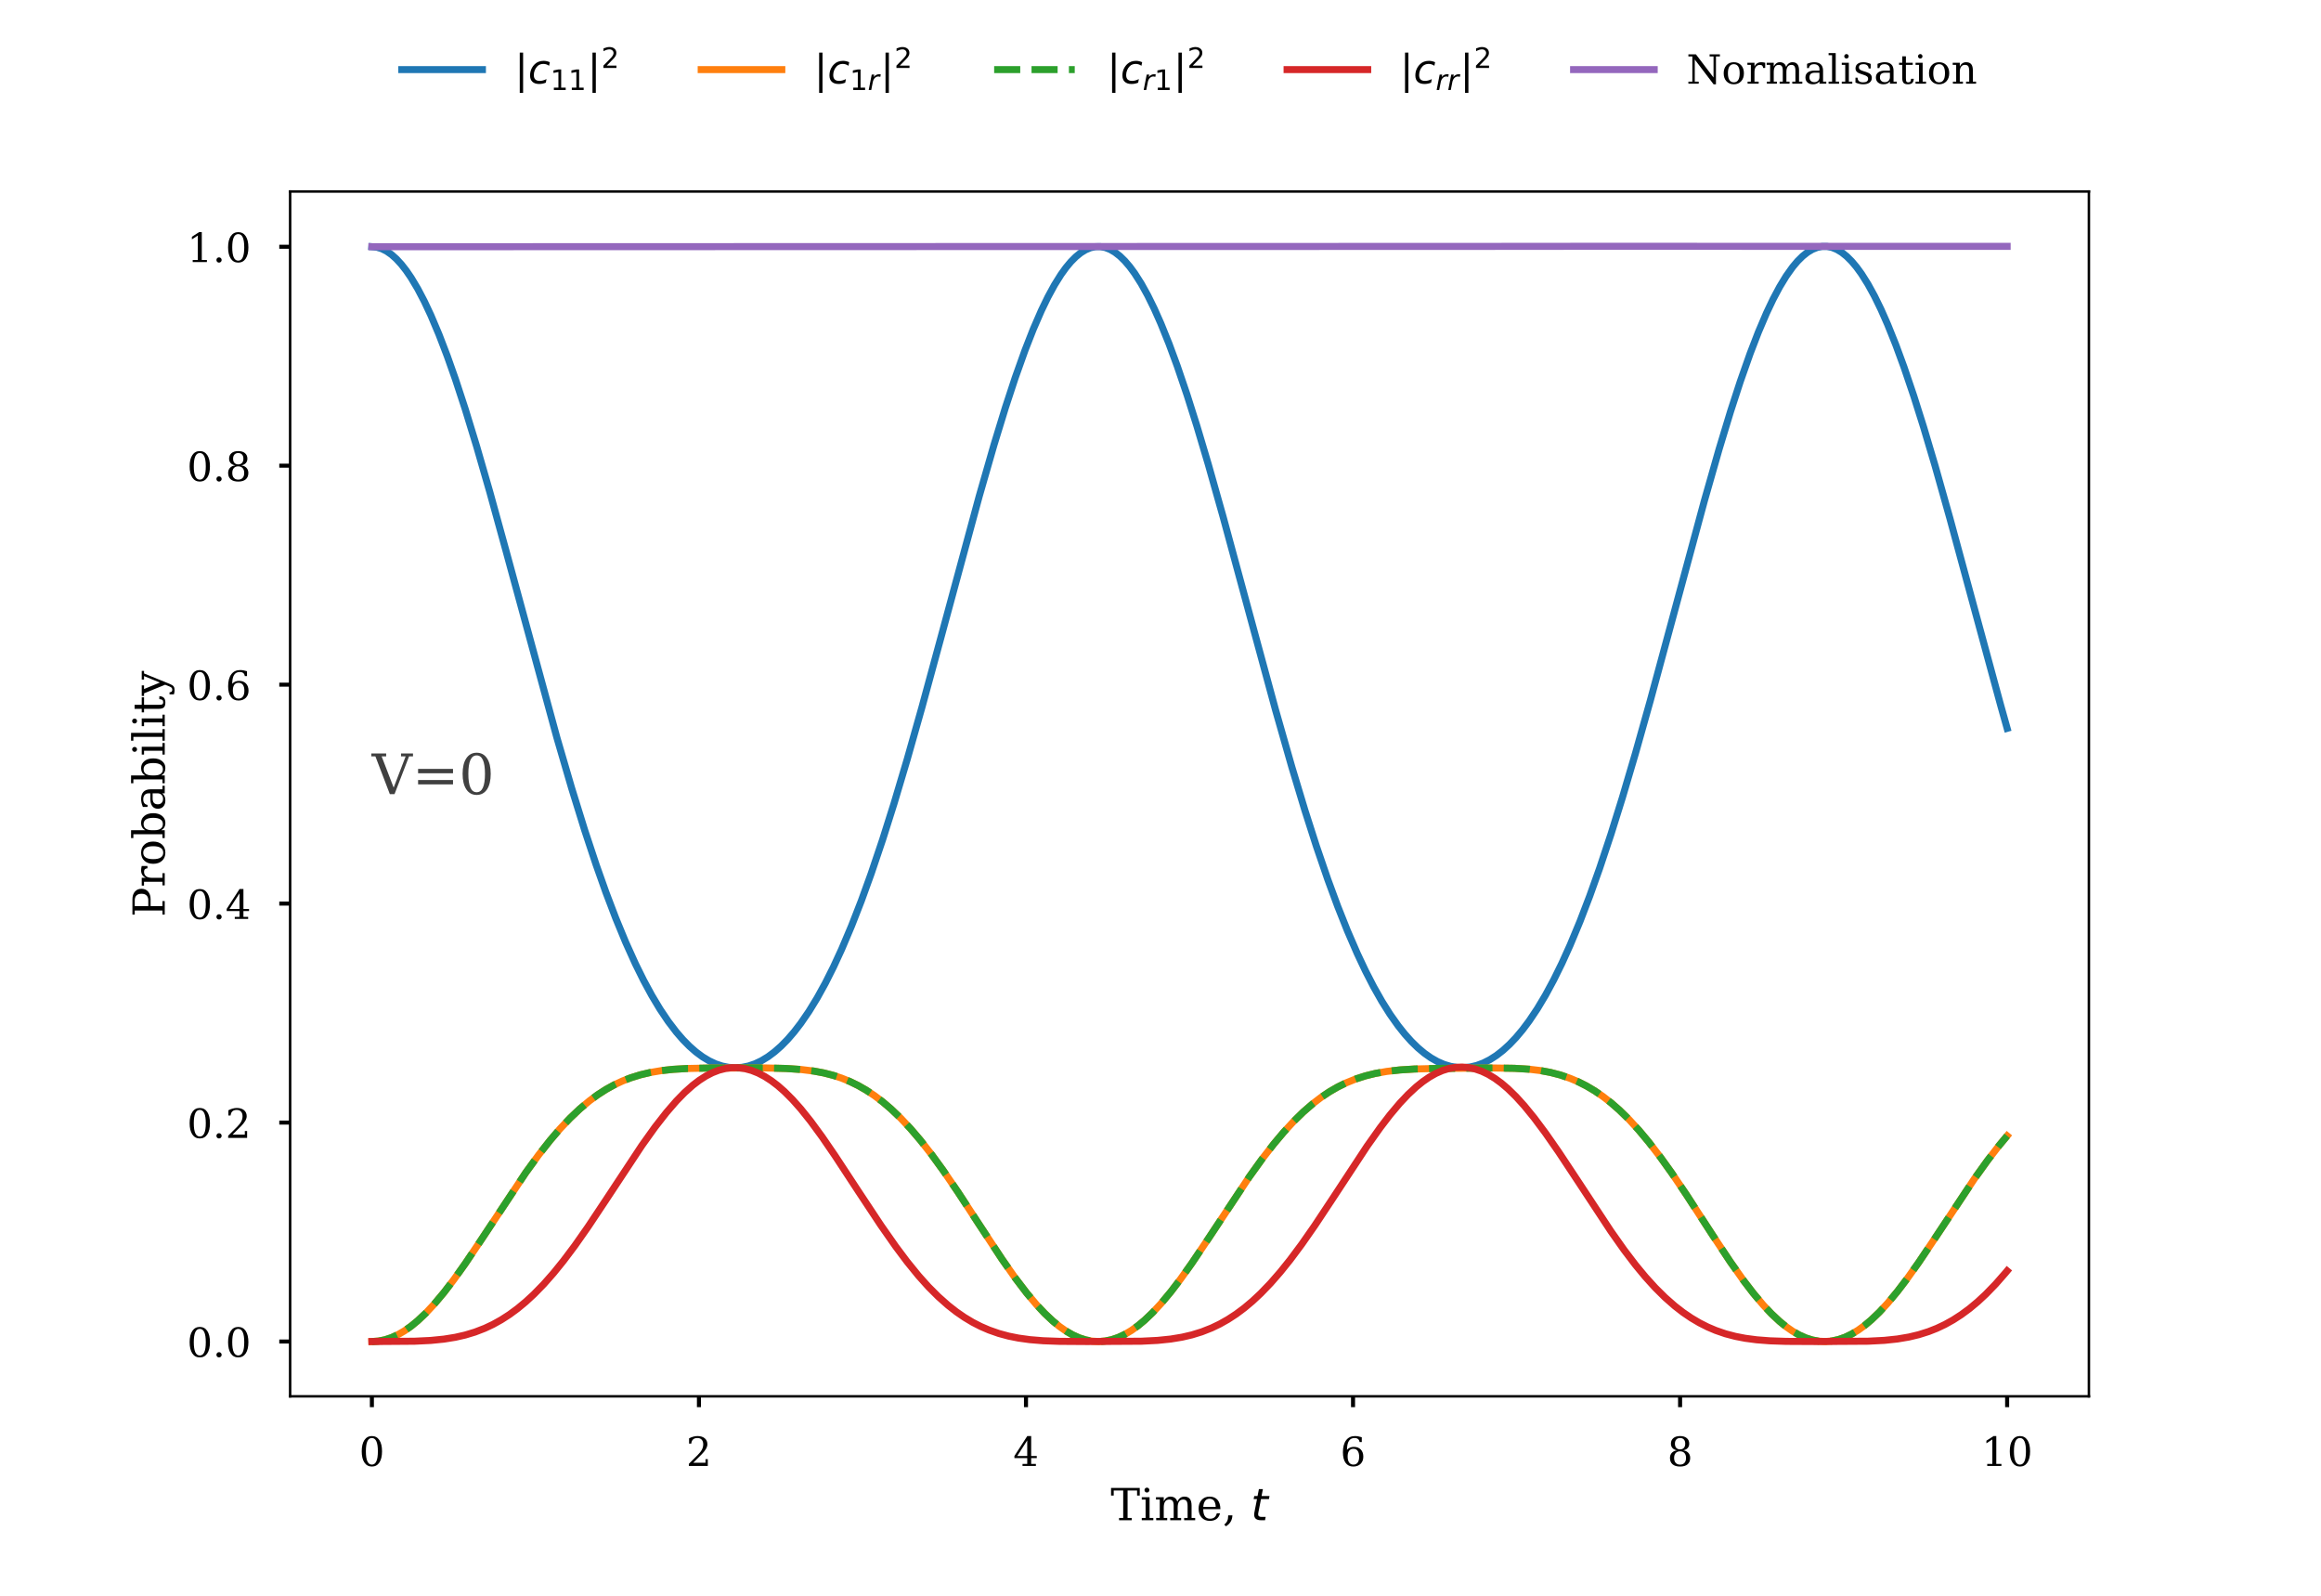 <?xml version="1.0" encoding="utf-8" standalone="no"?>
<!DOCTYPE svg PUBLIC "-//W3C//DTD SVG 1.1//EN"
  "http://www.w3.org/Graphics/SVG/1.1/DTD/svg11.dtd">
<!-- Created with matplotlib (https://matplotlib.org/) -->
<svg height="514.8pt" version="1.1" viewBox="0 0 748.8 514.8" width="748.8pt" xmlns="http://www.w3.org/2000/svg" xmlns:xlink="http://www.w3.org/1999/xlink">
 <defs>
  <style type="text/css">
*{stroke-linecap:butt;stroke-linejoin:round;}
  </style>
 </defs>
 <g id="figure_1">
  <g id="patch_1">
   <path d="M 0 514.8 
L 748.8 514.8 
L 748.8 0 
L 0 0 
z
" style="fill:#ffffff;"/>
  </g>
  <g id="axes_1">
   <g id="patch_2">
    <path d="M 93.6 450.45 
L 673.92 450.45 
L 673.92 61.776 
L 93.6 61.776 
z
" style="fill:#ffffff;"/>
   </g>
   <g id="matplotlib.axis_1">
    <g id="xtick_1">
     <g id="line2d_1">
      <defs>
       <path d="M 0 0 
L 0 3.5 
" id="m9d1ee82c19" style="stroke:#000000;stroke-width:1.3;"/>
      </defs>
      <g>
       <use style="stroke:#000000;stroke-width:1.3;" x="119.978" xlink:href="#m9d1ee82c19" y="450.45"/>
      </g>
     </g>
     <g id="text_1">
      <!-- 0 -->
      <defs>
       <path d="M 31.781 3.422 
Q 39.266 3.422 42.969 11.625 
Q 46.688 19.828 46.688 36.375 
Q 46.688 52.984 42.969 61.188 
Q 39.266 69.391 31.781 69.391 
Q 24.312 69.391 20.594 61.188 
Q 16.891 52.984 16.891 36.375 
Q 16.891 19.828 20.594 11.625 
Q 24.312 3.422 31.781 3.422 
z
M 31.781 -1.422 
Q 19.922 -1.422 13.25 8.531 
Q 6.594 18.5 6.594 36.375 
Q 6.594 54.297 13.25 64.25 
Q 19.922 74.219 31.781 74.219 
Q 43.703 74.219 50.344 64.25 
Q 56.984 54.297 56.984 36.375 
Q 56.984 18.5 50.344 8.531 
Q 43.703 -1.422 31.781 -1.422 
z
" id="DejaVuSerif-48"/>
      </defs>
      <g transform="translate(115.843 472.928)scale(0.13 -0.13)">
       <use xlink:href="#DejaVuSerif-48"/>
      </g>
     </g>
    </g>
    <g id="xtick_2">
     <g id="line2d_2">
      <g>
       <use style="stroke:#000000;stroke-width:1.3;" x="225.491" xlink:href="#m9d1ee82c19" y="450.45"/>
      </g>
     </g>
     <g id="text_2">
      <!-- 2 -->
      <defs>
       <path d="M 12.797 55.516 
L 7.328 55.516 
L 7.328 68.5 
Q 12.547 71.297 17.844 72.75 
Q 23.141 74.219 28.219 74.219 
Q 39.594 74.219 46.188 68.703 
Q 52.781 63.188 52.781 53.719 
Q 52.781 43.016 37.844 28.125 
Q 36.672 27 36.078 26.422 
L 17.672 8.016 
L 48.094 8.016 
L 48.094 17 
L 53.812 17 
L 53.812 0 
L 6.781 0 
L 6.781 5.328 
L 28.906 27.391 
Q 36.234 34.719 39.359 40.844 
Q 42.484 46.969 42.484 53.719 
Q 42.484 61.078 38.641 65.234 
Q 34.812 69.391 28.078 69.391 
Q 21.094 69.391 17.281 65.922 
Q 13.484 62.453 12.797 55.516 
z
" id="DejaVuSerif-50"/>
      </defs>
      <g transform="translate(221.355 472.928)scale(0.13 -0.13)">
       <use xlink:href="#DejaVuSerif-50"/>
      </g>
     </g>
    </g>
    <g id="xtick_3">
     <g id="line2d_3">
      <g>
       <use style="stroke:#000000;stroke-width:1.3;" x="331.004" xlink:href="#m9d1ee82c19" y="450.45"/>
      </g>
     </g>
     <g id="text_3">
      <!-- 4 -->
      <defs>
       <path d="M 34.906 24.703 
L 34.906 63.484 
L 10.016 24.703 
z
M 56.391 0 
L 23.188 0 
L 23.188 5.172 
L 34.906 5.172 
L 34.906 19.484 
L 3.078 19.484 
L 3.078 24.812 
L 35.016 74.219 
L 44.672 74.219 
L 44.672 24.703 
L 58.594 24.703 
L 58.594 19.484 
L 44.672 19.484 
L 44.672 5.172 
L 56.391 5.172 
z
" id="DejaVuSerif-52"/>
      </defs>
      <g transform="translate(326.868 472.928)scale(0.13 -0.13)">
       <use xlink:href="#DejaVuSerif-52"/>
      </g>
     </g>
    </g>
    <g id="xtick_4">
     <g id="line2d_4">
      <g>
       <use style="stroke:#000000;stroke-width:1.3;" x="436.516" xlink:href="#m9d1ee82c19" y="450.45"/>
      </g>
     </g>
     <g id="text_4">
      <!-- 6 -->
      <defs>
       <path d="M 32.719 3.422 
Q 39.594 3.422 43.297 8.469 
Q 47.016 13.531 47.016 23 
Q 47.016 32.469 43.297 37.516 
Q 39.594 42.578 32.719 42.578 
Q 25.734 42.578 22.062 37.688 
Q 18.406 32.812 18.406 23.578 
Q 18.406 13.875 22.109 8.641 
Q 25.828 3.422 32.719 3.422 
z
M 16.797 40.141 
Q 20.125 43.797 24.312 45.594 
Q 28.516 47.406 33.797 47.406 
Q 44.672 47.406 51 40.859 
Q 57.328 34.328 57.328 23 
Q 57.328 11.922 50.516 5.25 
Q 43.703 -1.422 32.328 -1.422 
Q 19.969 -1.422 13.328 7.781 
Q 6.688 17 6.688 34.078 
Q 6.688 53.219 14.547 63.719 
Q 22.406 74.219 36.719 74.219 
Q 40.578 74.219 44.828 73.484 
Q 49.078 72.75 53.516 71.297 
L 53.516 59.281 
L 48 59.281 
Q 47.406 64.203 44.234 66.797 
Q 41.062 69.391 35.688 69.391 
Q 26.219 69.391 21.578 62.203 
Q 16.938 55.031 16.797 40.141 
z
" id="DejaVuSerif-54"/>
      </defs>
      <g transform="translate(432.381 472.928)scale(0.13 -0.13)">
       <use xlink:href="#DejaVuSerif-54"/>
      </g>
     </g>
    </g>
    <g id="xtick_5">
     <g id="line2d_5">
      <g>
       <use style="stroke:#000000;stroke-width:1.3;" x="542.029" xlink:href="#m9d1ee82c19" y="450.45"/>
      </g>
     </g>
     <g id="text_5">
      <!-- 8 -->
      <defs>
       <path d="M 46.578 19.922 
Q 46.578 27.734 42.688 32.047 
Q 38.812 36.375 31.781 36.375 
Q 24.75 36.375 20.875 32.047 
Q 17 27.734 17 19.922 
Q 17 12.062 20.875 7.734 
Q 24.75 3.422 31.781 3.422 
Q 38.812 3.422 42.688 7.734 
Q 46.578 12.062 46.578 19.922 
z
M 44.578 55.328 
Q 44.578 61.969 41.203 65.672 
Q 37.844 69.391 31.781 69.391 
Q 25.781 69.391 22.391 65.672 
Q 19 61.969 19 55.328 
Q 19 48.641 22.391 44.922 
Q 25.781 41.219 31.781 41.219 
Q 37.844 41.219 41.203 44.922 
Q 44.578 48.641 44.578 55.328 
z
M 39.312 38.812 
Q 47.609 37.703 52.25 32.688 
Q 56.891 27.688 56.891 19.922 
Q 56.891 9.672 50.391 4.125 
Q 43.891 -1.422 31.781 -1.422 
Q 19.734 -1.422 13.203 4.125 
Q 6.688 9.672 6.688 19.922 
Q 6.688 27.688 11.328 32.688 
Q 15.969 37.703 24.312 38.812 
Q 16.938 40.141 13 44.406 
Q 9.078 48.688 9.078 55.328 
Q 9.078 64.109 15.125 69.156 
Q 21.188 74.219 31.781 74.219 
Q 42.391 74.219 48.438 69.156 
Q 54.5 64.109 54.5 55.328 
Q 54.5 48.688 50.562 44.406 
Q 46.625 40.141 39.312 38.812 
z
" id="DejaVuSerif-56"/>
      </defs>
      <g transform="translate(537.893 472.928)scale(0.13 -0.13)">
       <use xlink:href="#DejaVuSerif-56"/>
      </g>
     </g>
    </g>
    <g id="xtick_6">
     <g id="line2d_6">
      <g>
       <use style="stroke:#000000;stroke-width:1.3;" x="647.542" xlink:href="#m9d1ee82c19" y="450.45"/>
      </g>
     </g>
     <g id="text_6">
      <!-- 10 -->
      <defs>
       <path d="M 14.203 0 
L 14.203 5.172 
L 26.906 5.172 
L 26.906 65.828 
L 12.203 56.297 
L 12.203 62.703 
L 29.984 74.219 
L 36.719 74.219 
L 36.719 5.172 
L 49.422 5.172 
L 49.422 0 
z
" id="DejaVuSerif-49"/>
      </defs>
      <g transform="translate(639.271 472.928)scale(0.13 -0.13)">
       <use xlink:href="#DejaVuSerif-49"/>
       <use x="63.623" xlink:href="#DejaVuSerif-48"/>
      </g>
     </g>
    </g>
    <g id="text_7">
     <!-- Time, $t$ -->
     <defs>
      <path d="M 19.094 0 
L 19.094 5.172 
L 28.422 5.172 
L 28.422 67.094 
L 6.984 67.094 
L 6.984 55.719 
L 0.984 55.719 
L 0.984 72.906 
L 65.719 72.906 
L 65.719 55.719 
L 59.719 55.719 
L 59.719 67.094 
L 38.281 67.094 
L 38.281 5.172 
L 47.609 5.172 
L 47.609 0 
z
" id="DejaVuSerif-84"/>
      <path d="M 9.719 68.016 
Q 9.719 70.266 11.344 71.922 
Q 12.984 73.578 15.281 73.578 
Q 17.531 73.578 19.156 71.922 
Q 20.797 70.266 20.797 68.016 
Q 20.797 65.719 19.188 64.109 
Q 17.578 62.5 15.281 62.5 
Q 12.984 62.5 11.344 64.109 
Q 9.719 65.719 9.719 68.016 
z
M 21.188 5.172 
L 29.688 5.172 
L 29.688 0 
L 3.609 0 
L 3.609 5.172 
L 12.203 5.172 
L 12.203 46.688 
L 3.609 46.688 
L 3.609 51.906 
L 21.188 51.906 
z
" id="DejaVuSerif-105"/>
      <path d="M 51.812 41.797 
Q 54.391 47.516 58.422 50.422 
Q 62.453 53.328 67.828 53.328 
Q 75.984 53.328 79.984 48.266 
Q 83.984 43.219 83.984 33.016 
L 83.984 5.172 
L 92.094 5.172 
L 92.094 0 
L 67.188 0 
L 67.188 5.172 
L 75 5.172 
L 75 31.984 
Q 75 39.938 72.656 43.312 
Q 70.312 46.688 64.891 46.688 
Q 58.891 46.688 55.734 42.141 
Q 52.594 37.594 52.594 28.906 
L 52.594 5.172 
L 60.406 5.172 
L 60.406 0 
L 35.797 0 
L 35.797 5.172 
L 43.609 5.172 
L 43.609 32.328 
Q 43.609 40.094 41.266 43.391 
Q 38.922 46.688 33.5 46.688 
Q 27.484 46.688 24.328 42.141 
Q 21.188 37.594 21.188 28.906 
L 21.188 5.172 
L 29 5.172 
L 29 0 
L 4.109 0 
L 4.109 5.172 
L 12.203 5.172 
L 12.203 46.781 
L 3.609 46.781 
L 3.609 51.906 
L 21.188 51.906 
L 21.188 42.672 
Q 23.688 47.859 27.531 50.594 
Q 31.391 53.328 36.281 53.328 
Q 42.328 53.328 46.375 50.312 
Q 50.438 47.312 51.812 41.797 
z
" id="DejaVuSerif-109"/>
      <path d="M 54.203 25 
L 15.484 25 
L 15.484 24.609 
Q 15.484 14.109 19.438 8.766 
Q 23.391 3.422 31.109 3.422 
Q 37.016 3.422 40.797 6.516 
Q 44.578 9.625 46.094 15.719 
L 53.328 15.719 
Q 51.172 7.172 45.375 2.875 
Q 39.594 -1.422 30.172 -1.422 
Q 18.797 -1.422 11.891 6.078 
Q 4.984 13.578 4.984 25.984 
Q 4.984 38.281 11.766 45.797 
Q 18.562 53.328 29.594 53.328 
Q 41.359 53.328 47.656 46.062 
Q 53.953 38.812 54.203 25 
z
M 43.609 30.172 
Q 43.312 39.266 39.766 43.875 
Q 36.234 48.484 29.594 48.484 
Q 23.391 48.484 19.828 43.844 
Q 16.266 39.203 15.484 30.172 
z
" id="DejaVuSerif-101"/>
      <path d="M 3.609 -9.719 
Q 8.203 -6.344 10.344 -1.781 
Q 12.5 2.781 12.5 9.281 
L 12.5 11.078 
L 22.125 11.078 
Q 21.734 2.734 18.188 -3.25 
Q 14.656 -9.234 7.516 -13.625 
z
" id="DejaVuSerif-44"/>
      <path id="DejaVuSerif-32"/>
      <path d="M 42.281 54.688 
L 40.922 47.703 
L 23 47.703 
L 17.188 18.016 
Q 16.891 16.359 16.75 15.234 
Q 16.609 14.109 16.609 13.484 
Q 16.609 10.359 18.484 8.938 
Q 20.359 7.516 24.516 7.516 
L 33.594 7.516 
L 32.078 0 
L 23.484 0 
Q 15.484 0 11.547 3.125 
Q 7.625 6.25 7.625 12.594 
Q 7.625 13.719 7.766 15.062 
Q 7.906 16.406 8.203 18.016 
L 14.016 47.703 
L 6.391 47.703 
L 7.812 54.688 
L 15.281 54.688 
L 18.312 70.219 
L 27.297 70.219 
L 24.312 54.688 
z
" id="DejaVuSans-Oblique-116"/>
     </defs>
     <g transform="translate(358.306 490.497)scale(0.143 -0.143)">
      <use transform="translate(0 0.422)" xlink:href="#DejaVuSerif-84"/>
      <use transform="translate(66.699 0.422)" xlink:href="#DejaVuSerif-105"/>
      <use transform="translate(98.682 0.422)" xlink:href="#DejaVuSerif-109"/>
      <use transform="translate(193.506 0.422)" xlink:href="#DejaVuSerif-101"/>
      <use transform="translate(252.686 0.422)" xlink:href="#DejaVuSerif-44"/>
      <use transform="translate(284.473 0.422)" xlink:href="#DejaVuSerif-32"/>
      <use transform="translate(316.26 0.422)" xlink:href="#DejaVuSans-Oblique-116"/>
     </g>
    </g>
   </g>
   <g id="matplotlib.axis_2">
    <g id="ytick_1">
     <g id="line2d_7">
      <defs>
       <path d="M 0 0 
L -3.5 0 
" id="ma787420ce1" style="stroke:#000000;stroke-width:1.3;"/>
      </defs>
      <g>
       <use style="stroke:#000000;stroke-width:1.3;" x="93.6" xlink:href="#ma787420ce1" y="432.783"/>
      </g>
     </g>
     <g id="text_8">
      <!-- 0.0 -->
      <defs>
       <path d="M 9.422 5.078 
Q 9.422 7.812 11.281 9.719 
Q 13.141 11.625 15.922 11.625 
Q 18.609 11.625 20.5 9.719 
Q 22.406 7.812 22.406 5.078 
Q 22.406 2.391 20.5 0.484 
Q 18.609 -1.422 15.922 -1.422 
Q 13.141 -1.422 11.281 0.453 
Q 9.422 2.344 9.422 5.078 
z
" id="DejaVuSerif-46"/>
      </defs>
      <g transform="translate(60.326 437.722)scale(0.13 -0.13)">
       <use xlink:href="#DejaVuSerif-48"/>
       <use x="63.623" xlink:href="#DejaVuSerif-46"/>
       <use x="95.41" xlink:href="#DejaVuSerif-48"/>
      </g>
     </g>
    </g>
    <g id="ytick_2">
     <g id="line2d_8">
      <g>
       <use style="stroke:#000000;stroke-width:1.3;" x="93.6" xlink:href="#ma787420ce1" y="362.146"/>
      </g>
     </g>
     <g id="text_9">
      <!-- 0.2 -->
      <g transform="translate(60.326 367.085)scale(0.13 -0.13)">
       <use xlink:href="#DejaVuSerif-48"/>
       <use x="63.623" xlink:href="#DejaVuSerif-46"/>
       <use x="95.41" xlink:href="#DejaVuSerif-50"/>
      </g>
     </g>
    </g>
    <g id="ytick_3">
     <g id="line2d_9">
      <g>
       <use style="stroke:#000000;stroke-width:1.3;" x="93.6" xlink:href="#ma787420ce1" y="291.509"/>
      </g>
     </g>
     <g id="text_10">
      <!-- 0.4 -->
      <g transform="translate(60.326 296.448)scale(0.13 -0.13)">
       <use xlink:href="#DejaVuSerif-48"/>
       <use x="63.623" xlink:href="#DejaVuSerif-46"/>
       <use x="95.41" xlink:href="#DejaVuSerif-52"/>
      </g>
     </g>
    </g>
    <g id="ytick_4">
     <g id="line2d_10">
      <g>
       <use style="stroke:#000000;stroke-width:1.3;" x="93.6" xlink:href="#ma787420ce1" y="220.871"/>
      </g>
     </g>
     <g id="text_11">
      <!-- 0.6 -->
      <g transform="translate(60.326 225.81)scale(0.13 -0.13)">
       <use xlink:href="#DejaVuSerif-48"/>
       <use x="63.623" xlink:href="#DejaVuSerif-46"/>
       <use x="95.41" xlink:href="#DejaVuSerif-54"/>
      </g>
     </g>
    </g>
    <g id="ytick_5">
     <g id="line2d_11">
      <g>
       <use style="stroke:#000000;stroke-width:1.3;" x="93.6" xlink:href="#ma787420ce1" y="150.234"/>
      </g>
     </g>
     <g id="text_12">
      <!-- 0.8 -->
      <g transform="translate(60.326 155.173)scale(0.13 -0.13)">
       <use xlink:href="#DejaVuSerif-48"/>
       <use x="63.623" xlink:href="#DejaVuSerif-46"/>
       <use x="95.41" xlink:href="#DejaVuSerif-56"/>
      </g>
     </g>
    </g>
    <g id="ytick_6">
     <g id="line2d_12">
      <g>
       <use style="stroke:#000000;stroke-width:1.3;" x="93.6" xlink:href="#ma787420ce1" y="79.597"/>
      </g>
     </g>
     <g id="text_13">
      <!-- 1.0 -->
      <g transform="translate(60.326 84.536)scale(0.13 -0.13)">
       <use xlink:href="#DejaVuSerif-49"/>
       <use x="63.623" xlink:href="#DejaVuSerif-46"/>
       <use x="95.41" xlink:href="#DejaVuSerif-48"/>
      </g>
     </g>
    </g>
    <g id="text_14">
     <!-- Probability -->
     <defs>
      <path d="M 24.703 37.109 
L 37.594 37.109 
Q 44.875 37.109 48.672 41.031 
Q 52.484 44.969 52.484 52.391 
Q 52.484 59.859 48.672 63.766 
Q 44.875 67.672 37.594 67.672 
L 24.703 67.672 
z
M 5.516 0 
L 5.516 5.172 
L 14.797 5.172 
L 14.797 67.672 
L 5.516 67.672 
L 5.516 72.906 
L 39.984 72.906 
Q 50.922 72.906 57.312 67.359 
Q 63.719 61.812 63.719 52.391 
Q 63.719 43.016 57.312 37.453 
Q 50.922 31.891 39.984 31.891 
L 24.703 31.891 
L 24.703 5.172 
L 35.984 5.172 
L 35.984 0 
z
" id="DejaVuSerif-80"/>
      <path d="M 47.797 52 
L 47.797 39.016 
L 42.625 39.016 
Q 42.391 42.875 40.484 44.781 
Q 38.578 46.688 34.906 46.688 
Q 28.266 46.688 24.719 42.094 
Q 21.188 37.5 21.188 28.906 
L 21.188 5.172 
L 31.594 5.172 
L 31.594 0 
L 4.109 0 
L 4.109 5.172 
L 12.203 5.172 
L 12.203 46.781 
L 3.609 46.781 
L 3.609 51.906 
L 21.188 51.906 
L 21.188 42.672 
Q 23.828 48.094 27.969 50.703 
Q 32.125 53.328 38.094 53.328 
Q 40.281 53.328 42.703 52.984 
Q 45.125 52.641 47.797 52 
z
" id="DejaVuSerif-114"/>
      <path d="M 30.078 3.422 
Q 37.312 3.422 40.984 9.125 
Q 44.672 14.844 44.672 25.984 
Q 44.672 37.109 40.984 42.797 
Q 37.312 48.484 30.078 48.484 
Q 22.859 48.484 19.172 42.797 
Q 15.484 37.109 15.484 25.984 
Q 15.484 14.844 19.188 9.125 
Q 22.906 3.422 30.078 3.422 
z
M 30.078 -1.422 
Q 18.75 -1.422 11.859 6.078 
Q 4.984 13.578 4.984 25.984 
Q 4.984 38.375 11.844 45.844 
Q 18.703 53.328 30.078 53.328 
Q 41.453 53.328 48.312 45.844 
Q 55.172 38.375 55.172 25.984 
Q 55.172 13.578 48.312 6.078 
Q 41.453 -1.422 30.078 -1.422 
z
" id="DejaVuSerif-111"/>
      <path d="M 11.531 5.172 
L 11.531 70.797 
L 2.875 70.797 
L 2.875 75.984 
L 20.516 75.984 
L 20.516 43.797 
Q 23.141 48.688 27.219 51 
Q 31.297 53.328 37.312 53.328 
Q 46.875 53.328 52.922 45.75 
Q 58.984 38.188 58.984 25.984 
Q 58.984 13.766 52.922 6.172 
Q 46.875 -1.422 37.312 -1.422 
Q 31.297 -1.422 27.219 0.891 
Q 23.141 3.219 20.516 8.109 
L 20.516 0 
L 2.875 0 
L 2.875 5.172 
z
M 20.516 23.391 
Q 20.516 14.016 24.094 9.109 
Q 27.688 4.203 34.516 4.203 
Q 41.406 4.203 44.938 9.719 
Q 48.484 15.234 48.484 25.984 
Q 48.484 36.766 44.938 42.234 
Q 41.406 47.703 34.516 47.703 
Q 27.688 47.703 24.094 42.766 
Q 20.516 37.844 20.516 28.516 
z
" id="DejaVuSerif-98"/>
      <path d="M 39.797 16.312 
L 39.797 27.297 
L 28.219 27.297 
Q 21.531 27.297 18.25 24.406 
Q 14.984 21.531 14.984 15.578 
Q 14.984 10.156 18.297 6.984 
Q 21.625 3.812 27.297 3.812 
Q 32.906 3.812 36.344 7.281 
Q 39.797 10.75 39.797 16.312 
z
M 48.781 32.422 
L 48.781 5.172 
L 56.781 5.172 
L 56.781 0 
L 39.797 0 
L 39.797 5.609 
Q 36.812 2 32.906 0.281 
Q 29 -1.422 23.781 -1.422 
Q 15.141 -1.422 10.062 3.172 
Q 4.984 7.766 4.984 15.578 
Q 4.984 23.641 10.797 28.078 
Q 16.609 32.516 27.203 32.516 
L 39.797 32.516 
L 39.797 36.078 
Q 39.797 42 36.203 45.234 
Q 32.625 48.484 26.125 48.484 
Q 20.75 48.484 17.578 46.047 
Q 14.406 43.609 13.625 38.812 
L 8.984 38.812 
L 8.984 49.312 
Q 13.672 51.312 18.094 52.312 
Q 22.516 53.328 26.703 53.328 
Q 37.5 53.328 43.141 47.969 
Q 48.781 42.625 48.781 32.422 
z
" id="DejaVuSerif-97"/>
      <path d="M 20.516 5.172 
L 29 5.172 
L 29 0 
L 2.875 0 
L 2.875 5.172 
L 11.531 5.172 
L 11.531 70.797 
L 2.875 70.797 
L 2.875 75.984 
L 20.516 75.984 
z
" id="DejaVuSerif-108"/>
      <path d="M 10.797 46.688 
L 2.875 46.688 
L 2.875 51.906 
L 10.797 51.906 
L 10.797 68.016 
L 19.828 68.016 
L 19.828 51.906 
L 36.719 51.906 
L 36.719 46.688 
L 19.828 46.688 
L 19.828 13.719 
Q 19.828 7.125 21.094 5.266 
Q 22.359 3.422 25.781 3.422 
Q 29.297 3.422 30.906 5.484 
Q 32.516 7.562 32.625 12.203 
L 39.406 12.203 
Q 39.016 5.125 35.547 1.844 
Q 32.078 -1.422 25 -1.422 
Q 17.234 -1.422 14.016 2.016 
Q 10.797 5.469 10.797 13.719 
z
" id="DejaVuSerif-116"/>
      <path d="M 21.578 -9.516 
L 25 -0.875 
L 5.609 46.688 
L -0.297 46.688 
L -0.297 51.906 
L 23.578 51.906 
L 23.578 46.688 
L 15.281 46.688 
L 29.891 10.984 
L 44.484 46.688 
L 36.719 46.688 
L 36.719 51.906 
L 56.203 51.906 
L 56.203 46.688 
L 50.391 46.688 
L 26.609 -11.719 
Q 24.172 -17.781 21.188 -20 
Q 18.219 -22.219 12.797 -22.219 
Q 10.5 -22.219 8.078 -21.828 
Q 5.672 -21.438 3.219 -20.703 
L 3.219 -10.797 
L 7.812 -10.797 
Q 8.109 -14.109 9.5 -15.547 
Q 10.891 -17 13.812 -17 
Q 16.5 -17 18.141 -15.5 
Q 19.781 -14.016 21.578 -9.516 
z
" id="DejaVuSerif-121"/>
     </defs>
     <g transform="translate(53.149 295.837)rotate(-90)scale(0.143 -0.143)">
      <use xlink:href="#DejaVuSerif-80"/>
      <use x="67.285" xlink:href="#DejaVuSerif-114"/>
      <use x="115.088" xlink:href="#DejaVuSerif-111"/>
      <use x="175.293" xlink:href="#DejaVuSerif-98"/>
      <use x="239.307" xlink:href="#DejaVuSerif-97"/>
      <use x="298.926" xlink:href="#DejaVuSerif-98"/>
      <use x="362.939" xlink:href="#DejaVuSerif-105"/>
      <use x="394.922" xlink:href="#DejaVuSerif-108"/>
      <use x="426.904" xlink:href="#DejaVuSerif-105"/>
      <use x="458.887" xlink:href="#DejaVuSerif-116"/>
      <use x="499.072" xlink:href="#DejaVuSerif-121"/>
     </g>
    </g>
   </g>
   <g id="line2d_13">
    <path clip-path="url(#pd2e5044365)" d="M 119.978 79.597 
L 121.562 79.756 
L 123.147 80.233 
L 124.731 81.027 
L 126.315 82.134 
L 127.9 83.552 
L 129.484 85.276 
L 131.068 87.3 
L 132.652 89.619 
L 134.765 93.156 
L 136.877 97.184 
L 138.989 101.681 
L 141.63 107.924 
L 144.27 114.81 
L 146.911 122.283 
L 150.079 131.937 
L 153.776 144.011 
L 158.001 158.655 
L 163.282 177.821 
L 179.653 237.924 
L 184.405 254.195 
L 188.63 267.821 
L 192.327 278.982 
L 195.495 287.921 
L 198.664 296.243 
L 201.832 303.921 
L 205.001 310.937 
L 207.641 316.271 
L 210.282 321.138 
L 212.922 325.54 
L 215.563 329.473 
L 218.203 332.939 
L 220.316 335.378 
L 222.428 337.523 
L 224.54 339.377 
L 226.653 340.94 
L 228.765 342.216 
L 230.877 343.206 
L 232.99 343.911 
L 235.102 344.334 
L 237.215 344.473 
L 239.327 344.331 
L 241.439 343.905 
L 243.552 343.194 
L 245.664 342.196 
L 247.776 340.912 
L 249.889 339.338 
L 252.001 337.475 
L 254.113 335.321 
L 256.226 332.873 
L 258.338 330.131 
L 260.979 326.285 
L 263.619 321.972 
L 266.26 317.189 
L 268.9 311.935 
L 271.541 306.209 
L 274.709 298.729 
L 277.878 290.603 
L 281.046 281.853 
L 284.743 270.894 
L 288.439 259.191 
L 292.664 245.013 
L 297.417 228.23 
L 303.754 204.951 
L 315.9 160.136 
L 320.653 143.603 
L 324.35 131.528 
L 327.518 121.884 
L 330.687 113.004 
L 333.327 106.261 
L 335.968 100.178 
L 338.08 95.82 
L 340.192 91.939 
L 342.305 88.557 
L 343.889 86.359 
L 345.473 84.458 
L 347.058 82.86 
L 348.642 81.571 
L 350.226 80.594 
L 351.81 79.933 
L 353.395 79.59 
L 354.979 79.565 
L 356.563 79.859 
L 358.148 80.47 
L 359.732 81.398 
L 361.316 82.638 
L 362.9 84.187 
L 364.485 86.04 
L 366.069 88.191 
L 368.181 91.511 
L 370.294 95.33 
L 372.406 99.629 
L 374.518 104.382 
L 377.159 110.925 
L 379.799 118.085 
L 382.968 127.408 
L 386.136 137.428 
L 389.833 149.848 
L 394.586 166.687 
L 401.451 191.991 
L 411.485 228.926 
L 416.766 247.426 
L 420.99 261.431 
L 424.687 272.969 
L 428.384 283.752 
L 431.552 292.346 
L 434.721 300.309 
L 437.889 307.624 
L 440.53 313.217 
L 443.17 318.347 
L 445.811 323.011 
L 448.451 327.207 
L 451.092 330.937 
L 453.204 333.588 
L 455.316 335.944 
L 457.429 338.008 
L 459.541 339.781 
L 461.654 341.266 
L 463.766 342.465 
L 465.878 343.38 
L 467.991 344.012 
L 470.103 344.363 
L 472.215 344.43 
L 474.328 344.213 
L 476.44 343.712 
L 478.552 342.927 
L 480.665 341.857 
L 482.777 340.502 
L 484.89 338.859 
L 487.002 336.926 
L 489.114 334.702 
L 491.227 332.183 
L 493.339 329.367 
L 495.979 325.425 
L 498.62 321.008 
L 501.26 316.114 
L 503.901 310.75 
L 506.541 304.918 
L 509.71 297.31 
L 512.878 289.052 
L 516.047 280.17 
L 519.744 269.064 
L 523.44 257.224 
L 527.665 242.91 
L 532.418 226.011 
L 539.283 200.668 
L 549.845 161.614 
L 554.598 144.957 
L 558.294 132.774 
L 561.463 123.025 
L 564.631 114.029 
L 567.272 107.183 
L 569.912 100.989 
L 572.025 96.539 
L 574.137 92.563 
L 576.249 89.083 
L 578.362 86.117 
L 579.946 84.24 
L 581.53 82.668 
L 583.115 81.405 
L 584.699 80.456 
L 586.283 79.823 
L 587.867 79.508 
L 589.452 79.512 
L 591.036 79.836 
L 592.62 80.477 
L 594.205 81.434 
L 595.789 82.704 
L 597.373 84.282 
L 598.957 86.164 
L 600.542 88.343 
L 602.654 91.701 
L 604.766 95.556 
L 606.879 99.889 
L 608.991 104.675 
L 611.632 111.255 
L 614.272 118.448 
L 617.441 127.805 
L 620.609 137.853 
L 624.306 150.297 
L 629.059 167.153 
L 635.924 192.451 
L 645.429 227.433 
L 647.542 234.962 
L 647.542 234.962 
" style="fill:none;stroke:#1f77b4;stroke-linecap:square;stroke-width:2.275;"/>
   </g>
   <g id="line2d_14">
    <path clip-path="url(#pd2e5044365)" d="M 119.978 432.783 
L 122.091 432.642 
L 124.203 432.218 
L 126.315 431.517 
L 128.428 430.542 
L 130.54 429.303 
L 132.652 427.808 
L 134.765 426.07 
L 137.405 423.576 
L 140.046 420.753 
L 143.214 416.98 
L 146.383 412.845 
L 150.079 407.66 
L 154.832 400.598 
L 169.619 378.299 
L 173.844 372.49 
L 177.54 367.799 
L 180.709 364.113 
L 183.877 360.759 
L 187.046 357.75 
L 190.214 355.096 
L 192.855 353.155 
L 195.495 351.456 
L 198.136 349.993 
L 200.776 348.754 
L 203.417 347.725 
L 206.585 346.742 
L 209.754 345.996 
L 213.45 345.372 
L 217.147 344.973 
L 221.9 344.696 
L 228.765 344.557 
L 246.72 344.519 
L 253.585 344.695 
L 258.338 345.017 
L 262.563 345.536 
L 265.731 346.126 
L 268.9 346.937 
L 271.541 347.816 
L 274.181 348.892 
L 276.821 350.178 
L 279.462 351.691 
L 282.102 353.441 
L 284.743 355.438 
L 287.383 357.683 
L 290.552 360.704 
L 293.72 364.075 
L 296.889 367.781 
L 300.586 372.498 
L 304.282 377.58 
L 309.035 384.527 
L 315.9 395.029 
L 323.293 406.248 
L 327.518 412.26 
L 331.215 417.111 
L 334.383 420.878 
L 337.024 423.692 
L 339.664 426.175 
L 341.777 427.903 
L 343.889 429.385 
L 346.001 430.611 
L 348.114 431.569 
L 350.226 432.254 
L 352.339 432.659 
L 354.451 432.782 
L 356.563 432.622 
L 358.676 432.179 
L 360.788 431.458 
L 362.9 430.465 
L 365.013 429.207 
L 367.125 427.694 
L 369.237 425.94 
L 371.878 423.426 
L 374.518 420.586 
L 377.687 416.796 
L 380.855 412.65 
L 384.552 407.457 
L 389.833 399.592 
L 403.035 379.668 
L 407.26 373.796 
L 410.957 369.029 
L 414.125 365.264 
L 417.294 361.822 
L 420.462 358.723 
L 423.631 355.98 
L 426.271 353.967 
L 428.912 352.201 
L 431.552 350.674 
L 434.193 349.375 
L 437.361 348.092 
L 440.53 347.075 
L 443.698 346.295 
L 447.395 345.644 
L 451.62 345.166 
L 456.373 344.867 
L 463.238 344.689 
L 481.721 344.538 
L 488.586 344.646 
L 493.339 344.935 
L 497.036 345.378 
L 500.204 345.97 
L 503.373 346.79 
L 506.541 347.87 
L 509.182 348.99 
L 511.822 350.328 
L 514.463 351.896 
L 517.103 353.702 
L 519.744 355.755 
L 522.384 358.057 
L 525.553 361.151 
L 528.721 364.602 
L 531.89 368.391 
L 535.586 373.187 
L 539.283 378.338 
L 544.036 385.367 
L 552.485 398.393 
L 558.294 407.153 
L 562.519 413.115 
L 565.688 417.245 
L 568.856 421.006 
L 571.497 423.813 
L 574.137 426.284 
L 576.249 428.001 
L 578.362 429.47 
L 580.474 430.68 
L 582.587 431.622 
L 584.699 432.29 
L 586.811 432.677 
L 588.924 432.78 
L 591.036 432.6 
L 593.148 432.138 
L 595.261 431.397 
L 597.373 430.384 
L 599.485 429.107 
L 601.598 427.576 
L 603.71 425.804 
L 606.351 423.271 
L 608.991 420.414 
L 612.16 416.606 
L 615.328 412.447 
L 619.025 407.246 
L 624.306 399.382 
L 636.98 380.279 
L 641.205 374.393 
L 644.901 369.608 
L 647.542 366.431 
L 647.542 366.431 
" style="fill:none;stroke:#ff7f0e;stroke-linecap:square;stroke-width:2.275;"/>
   </g>
   <g id="line2d_15">
    <path clip-path="url(#pd2e5044365)" d="M 119.978 432.783 
L 122.091 432.642 
L 124.203 432.218 
L 126.315 431.517 
L 128.428 430.542 
L 130.54 429.303 
L 132.652 427.808 
L 134.765 426.07 
L 137.405 423.576 
L 140.046 420.753 
L 143.214 416.98 
L 146.383 412.845 
L 150.079 407.66 
L 154.832 400.598 
L 169.619 378.299 
L 173.844 372.49 
L 177.54 367.799 
L 180.709 364.113 
L 183.877 360.759 
L 187.046 357.75 
L 190.214 355.096 
L 192.855 353.155 
L 195.495 351.456 
L 198.136 349.993 
L 200.776 348.754 
L 203.417 347.725 
L 206.585 346.742 
L 209.754 345.996 
L 213.45 345.372 
L 217.147 344.973 
L 221.9 344.696 
L 228.765 344.557 
L 246.72 344.519 
L 253.585 344.695 
L 258.338 345.017 
L 262.563 345.536 
L 265.731 346.126 
L 268.9 346.937 
L 271.541 347.816 
L 274.181 348.892 
L 276.821 350.178 
L 279.462 351.691 
L 282.102 353.441 
L 284.743 355.438 
L 287.383 357.683 
L 290.552 360.704 
L 293.72 364.075 
L 296.889 367.781 
L 300.586 372.498 
L 304.282 377.58 
L 309.035 384.527 
L 315.9 395.029 
L 323.293 406.248 
L 327.518 412.26 
L 331.215 417.111 
L 334.383 420.878 
L 337.024 423.692 
L 339.664 426.175 
L 341.777 427.903 
L 343.889 429.385 
L 346.001 430.611 
L 348.114 431.569 
L 350.226 432.254 
L 352.339 432.659 
L 354.451 432.782 
L 356.563 432.622 
L 358.676 432.179 
L 360.788 431.458 
L 362.9 430.465 
L 365.013 429.207 
L 367.125 427.694 
L 369.237 425.94 
L 371.878 423.426 
L 374.518 420.586 
L 377.687 416.796 
L 380.855 412.65 
L 384.552 407.457 
L 389.833 399.592 
L 403.035 379.668 
L 407.26 373.796 
L 410.957 369.029 
L 414.125 365.264 
L 417.294 361.822 
L 420.462 358.723 
L 423.631 355.98 
L 426.271 353.967 
L 428.912 352.201 
L 431.552 350.674 
L 434.193 349.375 
L 437.361 348.092 
L 440.53 347.075 
L 443.698 346.295 
L 447.395 345.644 
L 451.62 345.166 
L 456.373 344.867 
L 463.238 344.689 
L 481.721 344.538 
L 488.586 344.646 
L 493.339 344.935 
L 497.036 345.378 
L 500.204 345.97 
L 503.373 346.79 
L 506.541 347.87 
L 509.182 348.99 
L 511.822 350.328 
L 514.463 351.896 
L 517.103 353.702 
L 519.744 355.755 
L 522.384 358.057 
L 525.553 361.151 
L 528.721 364.602 
L 531.89 368.391 
L 535.586 373.187 
L 539.283 378.338 
L 544.036 385.367 
L 552.485 398.393 
L 558.294 407.153 
L 562.519 413.115 
L 565.688 417.245 
L 568.856 421.006 
L 571.497 423.813 
L 574.137 426.284 
L 576.249 428.001 
L 578.362 429.47 
L 580.474 430.68 
L 582.587 431.622 
L 584.699 432.29 
L 586.811 432.677 
L 588.924 432.78 
L 591.036 432.6 
L 593.148 432.138 
L 595.261 431.397 
L 597.373 430.384 
L 599.485 429.107 
L 601.598 427.576 
L 603.71 425.804 
L 606.351 423.271 
L 608.991 420.414 
L 612.16 416.606 
L 615.328 412.447 
L 619.025 407.246 
L 624.306 399.382 
L 636.98 380.279 
L 641.205 374.393 
L 644.901 369.608 
L 647.542 366.431 
L 647.542 366.431 
" style="fill:none;stroke:#2ca02c;stroke-dasharray:8.418,3.64;stroke-dashoffset:0;stroke-width:2.275;"/>
   </g>
   <g id="line2d_16">
    <path clip-path="url(#pd2e5044365)" d="M 119.978 432.783 
L 133.709 432.684 
L 138.989 432.427 
L 143.214 432.004 
L 146.911 431.409 
L 150.079 430.686 
L 153.248 429.728 
L 156.417 428.503 
L 159.057 427.256 
L 161.697 425.788 
L 164.338 424.088 
L 166.978 422.146 
L 169.619 419.958 
L 172.259 417.521 
L 175.428 414.272 
L 178.596 410.678 
L 181.765 406.763 
L 185.462 401.842 
L 189.686 395.821 
L 195.495 387.086 
L 207.113 369.49 
L 211.338 363.585 
L 215.035 358.855 
L 218.203 355.195 
L 220.844 352.485 
L 223.484 350.125 
L 225.597 348.511 
L 227.709 347.153 
L 229.821 346.061 
L 231.934 345.242 
L 234.046 344.701 
L 236.158 344.44 
L 238.271 344.46 
L 240.383 344.76 
L 242.495 345.336 
L 244.608 346.177 
L 246.72 347.279 
L 248.833 348.638 
L 250.945 350.25 
L 253.057 352.104 
L 255.698 354.745 
L 258.338 357.718 
L 261.507 361.671 
L 265.203 366.716 
L 269.428 372.884 
L 276.821 384.149 
L 284.215 395.319 
L 288.968 402.107 
L 292.664 407.038 
L 296.361 411.581 
L 299.529 415.115 
L 302.698 418.285 
L 305.866 421.099 
L 308.507 423.169 
L 311.147 424.991 
L 313.788 426.574 
L 316.428 427.929 
L 319.069 429.07 
L 322.237 430.18 
L 325.406 431.035 
L 328.574 431.668 
L 332.271 432.178 
L 336.496 432.525 
L 341.777 432.722 
L 350.754 432.782 
L 368.181 432.681 
L 373.462 432.416 
L 377.687 431.982 
L 381.384 431.372 
L 384.552 430.632 
L 387.721 429.654 
L 390.889 428.405 
L 393.53 427.136 
L 396.17 425.645 
L 398.811 423.92 
L 401.451 421.951 
L 404.092 419.733 
L 406.732 417.263 
L 409.901 413.973 
L 413.069 410.342 
L 416.238 406.397 
L 419.934 401.436 
L 424.159 395.383 
L 429.968 386.614 
L 441.058 369.741 
L 445.283 363.782 
L 448.451 359.646 
L 451.62 355.885 
L 454.26 353.089 
L 456.901 350.634 
L 459.013 348.935 
L 461.125 347.484 
L 463.238 346.29 
L 465.35 345.362 
L 467.463 344.707 
L 469.575 344.333 
L 471.687 344.236 
L 473.8 344.41 
L 475.912 344.862 
L 478.024 345.591 
L 480.137 346.598 
L 482.249 347.878 
L 484.361 349.422 
L 486.474 351.219 
L 489.114 353.798 
L 491.755 356.713 
L 494.923 360.594 
L 498.62 365.548 
L 502.845 371.615 
L 508.654 380.398 
L 519.744 397.243 
L 523.968 403.232 
L 527.665 408.095 
L 530.834 411.919 
L 534.002 415.414 
L 537.171 418.557 
L 540.339 421.34 
L 542.98 423.384 
L 545.62 425.184 
L 548.261 426.746 
L 550.901 428.083 
L 553.541 429.206 
L 556.71 430.293 
L 559.879 431.122 
L 563.047 431.735 
L 566.744 432.222 
L 570.969 432.55 
L 576.249 432.731 
L 585.755 432.781 
L 602.654 432.677 
L 607.935 432.403 
L 612.16 431.957 
L 615.856 431.331 
L 619.025 430.573 
L 622.193 429.574 
L 624.834 428.533 
L 627.474 427.285 
L 630.115 425.814 
L 632.755 424.109 
L 635.396 422.16 
L 638.036 419.961 
L 640.677 417.509 
L 643.845 414.238 
L 647.014 410.626 
L 647.542 409.993 
L 647.542 409.993 
" style="fill:none;stroke:#d62728;stroke-linecap:square;stroke-width:2.275;"/>
   </g>
   <g id="line2d_17">
    <path clip-path="url(#pd2e5044365)" d="M 119.978 79.597 
L 478.024 79.487 
L 511.822 79.457 
L 592.092 79.467 
L 647.542 79.468 
L 647.542 79.468 
" style="fill:none;stroke:#9467bd;stroke-linecap:square;stroke-width:2.275;"/>
   </g>
   <g id="patch_3">
    <path d="M 93.6 450.45 
L 93.6 61.776 
" style="fill:none;stroke:#000000;stroke-linecap:square;stroke-linejoin:miter;stroke-width:0.8;"/>
   </g>
   <g id="patch_4">
    <path d="M 673.92 450.45 
L 673.92 61.776 
" style="fill:none;stroke:#000000;stroke-linecap:square;stroke-linejoin:miter;stroke-width:0.8;"/>
   </g>
   <g id="patch_5">
    <path d="M 93.6 450.45 
L 673.92 450.45 
" style="fill:none;stroke:#000000;stroke-linecap:square;stroke-linejoin:miter;stroke-width:0.8;"/>
   </g>
   <g id="patch_6">
    <path d="M 93.6 61.776 
L 673.92 61.776 
" style="fill:none;stroke:#000000;stroke-linecap:square;stroke-linejoin:miter;stroke-width:0.8;"/>
   </g>
   <g id="text_15">
    <!-- V=0 -->
    <defs>
     <path d="M 17.484 67.672 
L 39.016 11.719 
L 60.5 67.672 
L 52.297 67.672 
L 52.297 72.906 
L 73.688 72.906 
L 73.688 67.672 
L 66.609 67.672 
L 40.578 0 
L 32.172 0 
L 6.297 67.672 
L -0.984 67.672 
L -0.984 72.906 
L 25.594 72.906 
L 25.594 67.672 
z
" id="DejaVuSerif-86"/>
     <path d="M 10.594 45.219 
L 73.188 45.219 
L 73.188 37.406 
L 10.594 37.406 
z
M 10.594 25.297 
L 73.188 25.297 
L 73.188 17.484 
L 10.594 17.484 
z
" id="DejaVuSerif-61"/>
    </defs>
    <g style="opacity:0.75;" transform="translate(119.978 256.19)scale(0.18 -0.18)">
     <use xlink:href="#DejaVuSerif-86"/>
     <use x="72.217" xlink:href="#DejaVuSerif-61"/>
     <use x="156.006" xlink:href="#DejaVuSerif-48"/>
    </g>
   </g>
   <g id="legend_1">
    <g id="line2d_18">
     <path d="M 129.633 22.455 
L 155.633 22.455 
" style="fill:none;stroke:#1f77b4;stroke-linecap:square;stroke-width:2.275;"/>
    </g>
    <g id="line2d_19"/>
    <g id="text_16">
     <!-- $|c_{11}|^2$ -->
     <defs>
      <path d="M 21 76.422 
L 21 -23.578 
L 12.703 -23.578 
L 12.703 76.422 
z
" id="DejaVuSans-124"/>
      <path d="M 53.609 52.594 
L 51.812 43.703 
Q 48.578 46.047 44.938 47.219 
Q 41.312 48.391 37.406 48.391 
Q 33.109 48.391 29.219 46.875 
Q 25.344 45.359 22.703 42.578 
Q 18.5 38.328 16.203 32.609 
Q 13.922 26.906 13.922 20.797 
Q 13.922 13.422 17.609 9.812 
Q 21.297 6.203 28.812 6.203 
Q 32.516 6.203 36.688 7.328 
Q 40.875 8.453 45.406 10.688 
L 43.703 1.812 
Q 39.797 0.203 35.672 -0.609 
Q 31.547 -1.422 27.203 -1.422 
Q 16.312 -1.422 10.453 4.016 
Q 4.594 9.469 4.594 19.578 
Q 4.594 28.078 7.641 35.234 
Q 10.688 42.391 16.703 48.094 
Q 20.797 52 26.312 54 
Q 31.844 56 38.375 56 
Q 42.188 56 45.938 55.141 
Q 49.703 54.297 53.609 52.594 
z
" id="DejaVuSans-Oblique-99"/>
      <path d="M 12.406 8.297 
L 28.516 8.297 
L 28.516 63.922 
L 10.984 60.406 
L 10.984 69.391 
L 28.422 72.906 
L 38.281 72.906 
L 38.281 8.297 
L 54.391 8.297 
L 54.391 0 
L 12.406 0 
z
" id="DejaVuSans-49"/>
      <path d="M 19.188 8.297 
L 53.609 8.297 
L 53.609 0 
L 7.328 0 
L 7.328 8.297 
Q 12.938 14.109 22.625 23.891 
Q 32.328 33.688 34.812 36.531 
Q 39.547 41.844 41.422 45.531 
Q 43.312 49.219 43.312 52.781 
Q 43.312 58.594 39.234 62.25 
Q 35.156 65.922 28.609 65.922 
Q 23.969 65.922 18.812 64.312 
Q 13.672 62.703 7.812 59.422 
L 7.812 69.391 
Q 13.766 71.781 18.938 73 
Q 24.125 74.219 28.422 74.219 
Q 39.75 74.219 46.484 68.547 
Q 53.219 62.891 53.219 53.422 
Q 53.219 48.922 51.531 44.891 
Q 49.859 40.875 45.406 35.406 
Q 44.188 33.984 37.641 27.219 
Q 31.109 20.453 19.188 8.297 
z
" id="DejaVuSans-50"/>
     </defs>
     <g transform="translate(166.033 27.005)scale(0.13 -0.13)">
      <use transform="translate(0 0.766)" xlink:href="#DejaVuSans-124"/>
      <use transform="translate(33.691 0.766)" xlink:href="#DejaVuSans-Oblique-99"/>
      <use transform="translate(88.672 -15.641)scale(0.7)" xlink:href="#DejaVuSans-49"/>
      <use transform="translate(133.208 -15.641)scale(0.7)" xlink:href="#DejaVuSans-49"/>
      <use transform="translate(180.479 0.766)" xlink:href="#DejaVuSans-124"/>
      <use transform="translate(215.127 39.047)scale(0.7)" xlink:href="#DejaVuSans-50"/>
     </g>
    </g>
    <g id="line2d_20">
     <path d="M 226.223 22.455 
L 252.223 22.455 
" style="fill:none;stroke:#ff7f0e;stroke-linecap:square;stroke-width:2.275;"/>
    </g>
    <g id="line2d_21"/>
    <g id="text_17">
     <!-- $|c_{1r}|^2$ -->
     <defs>
      <path d="M 44.578 46.391 
Q 43.219 47.125 41.453 47.516 
Q 39.703 47.906 37.703 47.906 
Q 30.516 47.906 25.141 42.453 
Q 19.781 37.016 18.016 27.875 
L 12.5 0 
L 3.516 0 
L 14.203 54.688 
L 23.188 54.688 
L 21.484 46.188 
Q 25.047 50.922 30 53.453 
Q 34.969 56 40.578 56 
Q 42.047 56 43.453 55.828 
Q 44.875 55.672 46.297 55.281 
z
" id="DejaVuSans-Oblique-114"/>
     </defs>
     <g transform="translate(262.623 27.005)scale(0.13 -0.13)">
      <use transform="translate(0 0.766)" xlink:href="#DejaVuSans-124"/>
      <use transform="translate(33.691 0.766)" xlink:href="#DejaVuSans-Oblique-99"/>
      <use transform="translate(88.672 -15.641)scale(0.7)" xlink:href="#DejaVuSans-49"/>
      <use transform="translate(133.208 -15.641)scale(0.7)" xlink:href="#DejaVuSans-Oblique-114"/>
      <use transform="translate(164.722 0.766)" xlink:href="#DejaVuSans-124"/>
      <use transform="translate(199.37 39.047)scale(0.7)" xlink:href="#DejaVuSans-50"/>
     </g>
    </g>
    <g id="line2d_22">
     <path d="M 320.733 22.455 
L 346.733 22.455 
" style="fill:none;stroke:#2ca02c;stroke-dasharray:8.418,3.64;stroke-dashoffset:0;stroke-width:2.275;"/>
    </g>
    <g id="line2d_23"/>
    <g id="text_18">
     <!-- $|c_{r1}|^2$ -->
     <g transform="translate(357.133 27.005)scale(0.13 -0.13)">
      <use transform="translate(0 0.766)" xlink:href="#DejaVuSans-124"/>
      <use transform="translate(33.691 0.766)" xlink:href="#DejaVuSans-Oblique-99"/>
      <use transform="translate(88.672 -15.641)scale(0.7)" xlink:href="#DejaVuSans-Oblique-114"/>
      <use transform="translate(117.451 -15.641)scale(0.7)" xlink:href="#DejaVuSans-49"/>
      <use transform="translate(164.722 0.766)" xlink:href="#DejaVuSans-124"/>
      <use transform="translate(199.37 39.047)scale(0.7)" xlink:href="#DejaVuSans-50"/>
     </g>
    </g>
    <g id="line2d_24">
     <path d="M 415.243 22.455 
L 441.243 22.455 
" style="fill:none;stroke:#d62728;stroke-linecap:square;stroke-width:2.275;"/>
    </g>
    <g id="line2d_25"/>
    <g id="text_19">
     <!-- $|c_{rr}|^2$ -->
     <g transform="translate(451.643 27.005)scale(0.13 -0.13)">
      <use transform="translate(0 0.766)" xlink:href="#DejaVuSans-124"/>
      <use transform="translate(33.691 0.766)" xlink:href="#DejaVuSans-Oblique-99"/>
      <use transform="translate(88.672 -15.641)scale(0.7)" xlink:href="#DejaVuSans-Oblique-114"/>
      <use transform="translate(117.451 -15.641)scale(0.7)" xlink:href="#DejaVuSans-Oblique-114"/>
      <use transform="translate(148.965 0.766)" xlink:href="#DejaVuSans-124"/>
      <use transform="translate(183.613 39.047)scale(0.7)" xlink:href="#DejaVuSans-50"/>
     </g>
    </g>
    <g id="line2d_26">
     <path d="M 507.673 22.455 
L 533.673 22.455 
" style="fill:none;stroke:#9467bd;stroke-linecap:square;stroke-width:2.275;"/>
    </g>
    <g id="line2d_27"/>
    <g id="text_20">
     <!-- Normalisation -->
     <defs>
      <path d="M 4.891 0 
L 4.891 5.172 
L 14.703 5.172 
L 14.703 67.672 
L 4.891 67.672 
L 4.891 72.906 
L 23.578 72.906 
L 67.281 15.375 
L 67.281 67.672 
L 57.516 67.672 
L 57.516 72.906 
L 83.109 72.906 
L 83.109 67.672 
L 73.297 67.672 
L 73.297 -1.422 
L 67.391 -1.422 
L 20.703 60.016 
L 20.703 5.172 
L 30.516 5.172 
L 30.516 0 
z
" id="DejaVuSerif-78"/>
      <path d="M 5.609 2.875 
L 5.609 14.984 
L 10.797 14.984 
Q 10.984 9.188 14.422 6.297 
Q 17.875 3.422 24.609 3.422 
Q 30.672 3.422 33.844 5.688 
Q 37.016 7.953 37.016 12.312 
Q 37.016 15.719 34.688 17.812 
Q 32.375 19.922 24.906 22.312 
L 18.406 24.516 
Q 11.719 26.656 8.719 29.875 
Q 5.719 33.109 5.719 38.094 
Q 5.719 45.219 10.938 49.266 
Q 16.156 53.328 25.391 53.328 
Q 29.5 53.328 34.031 52.25 
Q 38.578 51.172 43.406 49.125 
L 43.406 37.797 
L 38.234 37.797 
Q 38.031 42.828 34.703 45.656 
Q 31.391 48.484 25.688 48.484 
Q 20.016 48.484 17.109 46.484 
Q 14.203 44.484 14.203 40.484 
Q 14.203 37.203 16.406 35.219 
Q 18.609 33.25 25.203 31.203 
L 32.328 29 
Q 39.703 26.703 42.938 23.266 
Q 46.188 19.828 46.188 14.406 
Q 46.188 7.031 40.547 2.797 
Q 34.906 -1.422 25 -1.422 
Q 19.969 -1.422 15.188 -0.344 
Q 10.406 0.734 5.609 2.875 
z
" id="DejaVuSerif-115"/>
      <path d="M 4.109 0 
L 4.109 5.172 
L 12.203 5.172 
L 12.203 46.688 
L 3.609 46.688 
L 3.609 51.906 
L 21.188 51.906 
L 21.188 42.672 
Q 23.688 47.953 27.656 50.641 
Q 31.641 53.328 36.922 53.328 
Q 45.516 53.328 49.562 48.391 
Q 53.609 43.453 53.609 33.016 
L 53.609 5.172 
L 61.625 5.172 
L 61.625 0 
L 36.812 0 
L 36.812 5.172 
L 44.578 5.172 
L 44.578 30.172 
Q 44.578 39.703 42.234 43.234 
Q 39.891 46.781 33.984 46.781 
Q 27.734 46.781 24.453 42.203 
Q 21.188 37.641 21.188 28.906 
L 21.188 5.172 
L 29 5.172 
L 29 0 
z
" id="DejaVuSerif-110"/>
     </defs>
     <g transform="translate(544.073 27.005)scale(0.13 -0.13)">
      <use xlink:href="#DejaVuSerif-78"/>
      <use x="87.5" xlink:href="#DejaVuSerif-111"/>
      <use x="147.705" xlink:href="#DejaVuSerif-114"/>
      <use x="195.508" xlink:href="#DejaVuSerif-109"/>
      <use x="290.332" xlink:href="#DejaVuSerif-97"/>
      <use x="349.951" xlink:href="#DejaVuSerif-108"/>
      <use x="381.934" xlink:href="#DejaVuSerif-105"/>
      <use x="413.916" xlink:href="#DejaVuSerif-115"/>
      <use x="465.234" xlink:href="#DejaVuSerif-97"/>
      <use x="524.854" xlink:href="#DejaVuSerif-116"/>
      <use x="565.039" xlink:href="#DejaVuSerif-105"/>
      <use x="597.021" xlink:href="#DejaVuSerif-111"/>
      <use x="657.227" xlink:href="#DejaVuSerif-110"/>
     </g>
    </g>
   </g>
  </g>
 </g>
 <defs>
  <clipPath id="pd2e5044365">
   <rect height="388.674" width="580.32" x="93.6" y="61.776"/>
  </clipPath>
 </defs>
</svg>
